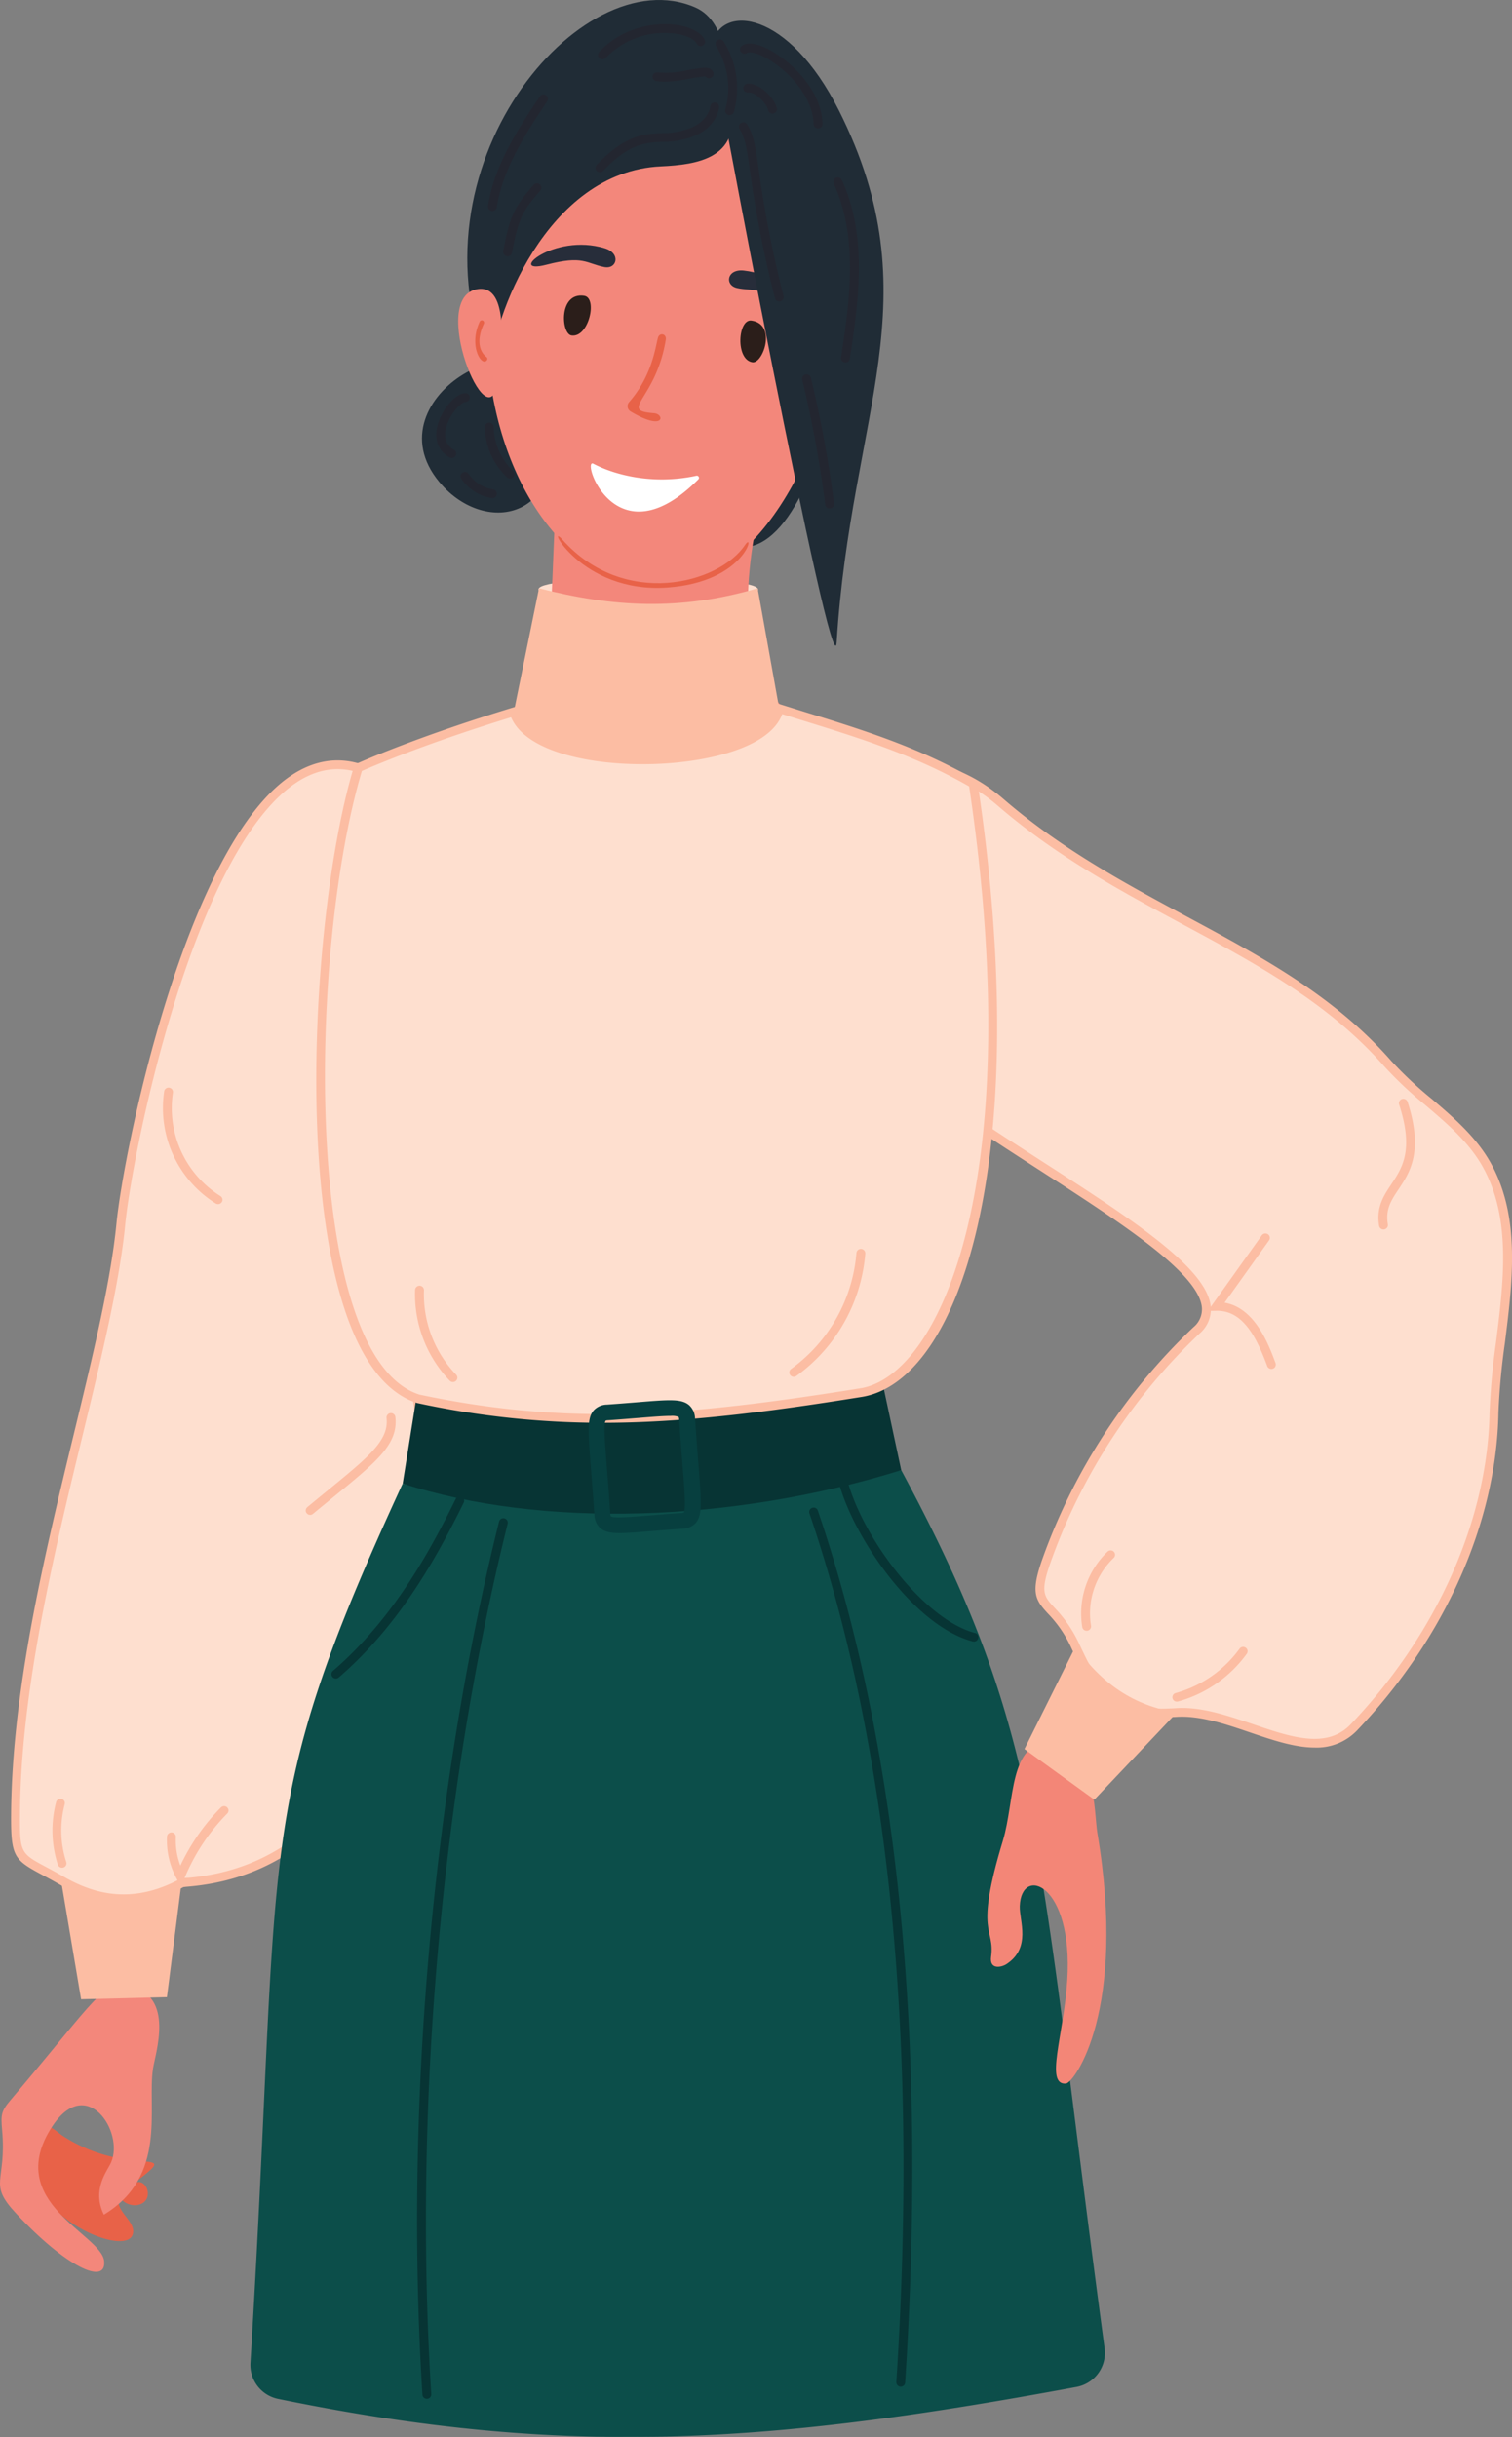 <svg id="Group_4973" data-name="Group 4973" xmlns="http://www.w3.org/2000/svg" width="435.126" height="701.098" viewBox="0 0 435.126 701.098">
  <rect x="0" y="0" width="435.126" height="701.098" fill="#808080" stroke="none"/>
  <path id="Path_11724" data-name="Path 11724" d="M604.27,1461.945c-2.193.02-4.3-.817-6.483-1.054-3-.326-6.035.495-9.044.233-10.218-.888-53.719-24.868-2.85-63.555C649.276,1349.366,631.267,1461.7,604.27,1461.945Z" transform="translate(-390.342 -1304.515)" fill="#202c36"/>
  <path id="Path_11725" data-name="Path 11725" d="M517.7,1444.25c13.447,14.687,38.124,9.59,30.853-25.41C543.24,1393.286,495.315,1419.807,517.7,1444.25Z" transform="translate(-390.342 -1304.515)" fill="#202c36"/>
  <path id="Path_11726" data-name="Path 11726" d="M577.162,1478.988c-27.515,0-55.128-7.954-.228-7.954C631.118,1471.034,604.911,1478.988,577.162,1478.988Z" transform="translate(-390.342 -1304.515)" fill="#fedfcf"/>
  <path id="Path_11727" data-name="Path 11727" d="M661.029,1538.543c-33.86-24.07-65.356-23.532-52.5-86.017l-58.264-3.582c-2.366,46.376.707,49.664-18.96,66.8-4.331,3.775-31.949,19.391-31.949,19.391C543.178,1573.6,623.236,1570.421,661.029,1538.543Z" transform="translate(-390.342 -1304.515)" fill="#f3877b"/>
  <path id="Path_11728" data-name="Path 11728" d="M535.418,1361.445c-24.488,89.028,45.365,151.166,83.133,82.419C686.706,1319.8,555.348,1288.986,535.418,1361.445Z" transform="translate(-390.342 -1304.515)" fill="#f3877b"/>
  <path id="Path_11729" data-name="Path 11729" d="M600.977,1335.407c2.059,14.666-9.947,16.488-20.426,16.97-33.167,1.528-48.528,44.16-49.04,58.5-25.055-57.643,25.929-118.591,58.9-104.232C600.275,1310.941,599.726,1326.495,600.977,1335.407Z" transform="translate(-390.342 -1304.515)" fill="#202c36"/>
  <g id="Group_4931" data-name="Group 4931" transform="translate(233.189 99.663)">
    <path id="Path_11730" data-name="Path 11730" d="M636.7,1404.713c-8.4-3.913-11.634,14.619-12.99,23.854C621.036,1446.774,649.92,1410.876,636.7,1404.713Z" transform="translate(-623.531 -1404.178)" fill="#f3877b"/>
  </g>
  <g id="Group_4932" data-name="Group 4932" transform="translate(131.862 83.097)">
    <path id="Path_11731" data-name="Path 11731" d="M527.827,1387.677c9.15-1.313,7.017,17.382,5.707,26.624C530.95,1432.521,513.416,1389.747,527.827,1387.677Z" transform="translate(-522.204 -1387.611)" fill="#f3877b"/>
  </g>
  <g id="Group_4933" data-name="Group 4933" transform="translate(152.859 70.422)">
    <path id="Path_11732" data-name="Path 11732" d="M554.809,1401.019c-3.039-.45-3.727-12.508,3.643-11.416C562.386,1390.186,559.78,1401.755,554.809,1401.019Z" transform="translate(-543.201 -1374.936)" fill="#2b1e1a"/>
    <path id="Path_11733" data-name="Path 11733" d="M606.88,1408.732c3.038.45,7.1-10.9-.266-11.995C602.68,1396.154,601.909,1407.995,606.88,1408.732Z" transform="translate(-543.201 -1374.936)" fill="#2b1e1a"/>
    <path id="Path_11734" data-name="Path 11734" d="M564.363,1375.937c4.74,1.438,3.554,6.127-.137,5.4-5.211-1.035-5.992-3.442-16.621-.668C535.924,1383.713,549.551,1371.445,564.363,1375.937Z" transform="translate(-543.201 -1374.936)" fill="#272d3a"/>
    <path id="Path_11735" data-name="Path 11735" d="M604.406,1382.353c-4.92-.537-5.611,4.211-1.938,5.026,4.62,1.026,6.841-.818,15.577,5.915C627.646,1400.693,619.778,1384.03,604.406,1382.353Z" transform="translate(-543.201 -1374.936)" fill="#272d3a"/>
    <path id="Path_11736" data-name="Path 11736" d="M571.405,1420.171a1.773,1.773,0,0,0,.45,2.744c9.829,5.852,9.842.724,6.7.481-10.424-.81.568-3.82,3.376-21.112.3-1.818-1.788-2.141-2.221-.677C578.96,1404.156,578.14,1412.455,571.405,1420.171Z" transform="translate(-543.201 -1374.936)" fill="#e86248"/>
    <path id="Path_11737" data-name="Path 11737" d="M590.747,1441.376a.615.615,0,0,1,.569,1.033c-23.972,24.028-33.922-6.444-30.2-4.479C566.993,1441.03,577.993,1444.108,590.747,1441.376Z" transform="translate(-543.201 -1374.936)" fill="#fff"/>
  </g>
  <g id="Group_4934" data-name="Group 4934" transform="translate(136.766 92.151)">
    <path id="Path_11738" data-name="Path 11738" d="M528.386,1397.055a.669.669,0,1,1,1.206.579c-2.284,4.89-1.182,8.118.727,9.582a.68.68,0,0,1,.129.946C528.973,1410.141,525.119,1404.048,528.386,1397.055Z" transform="translate(-527.108 -1396.665)" fill="#e86248"/>
  </g>
  <g id="Group_4935" data-name="Group 4935" transform="translate(239.908 109.201)">
    <path id="Path_11739" data-name="Path 11739" d="M630.684,1423.071c2.224-1.961,2.384-5.509,2.358-8.68a.667.667,0,1,1,1.334-.011C634.473,1426.283,628.642,1424.864,630.684,1423.071Z" transform="translate(-630.25 -1413.716)" fill="#e86248"/>
  </g>
  <g id="Group_4936" data-name="Group 4936" transform="translate(160.57 154.253)">
    <path id="Path_11740" data-name="Path 11740" d="M552.19,1459.754c17.744,19.869,45.018,12.784,52.566,1.538,2.981-4.382.248,10.664-22.4,12.253C557.353,1475.3,547.076,1454.01,552.19,1459.754Z" transform="translate(-550.913 -1458.767)" fill="#e86248"/>
  </g>
  <path id="Path_11741" data-name="Path 11741" d="M476.079,1872.782c.005.146.015.355.033.683C476.1,1873.234,476.092,1873.011,476.079,1872.782Z" transform="translate(-390.342 -1304.515)" fill="#f3877b"/>
  <g id="Group_4937" data-name="Group 4937" transform="translate(3.186 218.747)">
    <path id="Path_11742" data-name="Path 11742" d="M394.81,1826.378c-.1,14.078,1,12.095,13.085,19.038,8.208,4.714,19.707,8.837,34.659.853,2.516-1.343,61.169,4.2,69.371-100.059,2.382-30.278-3.572-43.807-5.843-74.094-1.951-26.009,26.137-135.219-12.658-146.712-41.672-12.344-65.989,107.473-68.313,131.256C421,1698.722,395.226,1767.076,394.81,1826.378Z" transform="translate(-393.529 -1523.262)" fill="#fedfcf"/>
    <path id="Path_11743" data-name="Path 11743" d="M425.914,1852.045c-7.715,0-13.985-2.859-18.659-5.542-1.85-1.063-3.439-1.913-4.8-2.646-8.113-4.346-9-5.235-8.916-17.488.253-35.864,9.741-75.025,18.112-109.576,5.436-22.429,10.569-43.615,12.2-60.254,2.117-21.651,20.084-108.936,50.359-128.979,6.347-4.2,12.947-5.328,19.591-3.359,29.57,8.76,22.024,69.2,16.518,113.337-1.857,14.881-3.461,27.733-2.955,34.485.82,10.957,2.105,19.564,3.347,27.888,2.159,14.476,4.024,26.976,2.5,46.4-4.915,62.479-28.573,97.376-68.414,100.92-.718.063-1.531.136-1.732.2A36.007,36.007,0,0,1,425.914,1852.045Zm-29.83-25.657c-.079,11.157.211,11.309,7.585,15.261,1.385.743,3,1.6,4.868,2.68,7.233,4.152,18.559,8.755,33.411.835a7.421,7.421,0,0,1,2.606-.44c48.561-4.32,62.748-56.01,66.1-98.611,1.508-19.139-.339-31.511-2.475-45.836-1.248-8.368-2.538-17.021-3.368-28.067-.523-7,1.093-19.966,2.967-34.98,5.094-40.806,12.79-102.473-14.717-110.622-5.89-1.745-11.758-.722-17.437,3.039-29.523,19.545-47.151,105.732-49.241,127.134-1.643,16.811-6.8,38.079-12.254,60.6-8.339,34.42-17.793,73.432-18.043,109.011Z" transform="translate(-393.529 -1523.262)" fill="#fcbda3"/>
  </g>
  <path id="Path_11744" data-name="Path 11744" d="M561.522,2005.51c7.716.167,15.415.127,23.159-.1Q573.1,2005.561,561.522,2005.51Z" transform="translate(-390.342 -1304.515)" fill="#0c4e4a"/>
  <path id="Path_11745" data-name="Path 11745" d="M708.216,1980c-19.612-145.207-17.109-175.622-58.524-252.547-41.028,7.667-103.157,12.87-143.463,3.842-43.812,95.1-34.48,100.636-43.817,252.912a9.977,9.977,0,0,0,7.9,10.4c33.161,6.809,62.336,10.271,91.215,10.9q11.58.048,23.159-.1c35.282-1.041,71.58-6.082,115.55-14.241A9.972,9.972,0,0,0,708.216,1980Z" transform="translate(-390.342 -1304.515)" fill="#0c4e4a"/>
  <g id="Group_4938" data-name="Group 4938" transform="translate(0 571.119)">
    <path id="Path_11746" data-name="Path 11746" d="M428.889,1932.59c3.81-2.108,6.359,5.543.732,6.312a5.377,5.377,0,0,1-4.842-2.274c-1.871,3.767,5.127,6.99,3.7,10.827-2.707,7.267-37.626-8.666-27.694-29.46,2.124-4.445,5.093-.636,7.975,1.191C428.128,1931.464,443.617,1921.317,428.889,1932.59Z" transform="translate(-390.342 -1875.634)" fill="#e86248"/>
    <path id="Path_11747" data-name="Path 11747" d="M393.4,1908.636c-2.755,3.248-2.838,4.261-2.448,8.652,1.347,15.176-4.2,15.164,3.951,23.913,14.423,15.477,26.066,20.883,25.414,13.809-.722-7.826-29.1-16.8-15.089-38.551,9.937-15.435,20.923,1.265,17.09,10.125-1.047,2.422-5.673,7.741-2.087,15.056,18.372-11.175,12.444-30.458,14.133-41.974.65-4.426,6.368-20.974-6.637-23.728C419.869,1874.274,418.828,1878.658,393.4,1908.636Z" transform="translate(-390.342 -1875.634)" fill="#f3877b"/>
  </g>
  <path id="Path_11748" data-name="Path 11748" d="M649.692,1727.456c-48.437,15.042-103.407,16.795-143.463,3.842l4.521-28.308,132.951-3.56Z" transform="translate(-390.342 -1304.515)" fill="#073434"/>
  <g id="Group_4939" data-name="Group 4939" transform="translate(284.148 501.134)">
    <path id="Path_11749" data-name="Path 11749" d="M697.12,1903.909c-6.194.554-.639-13.88.363-29.718,1.764-27.893-13.271-33.2-13.669-21.306-.139,4.175,3.394,11.984-3.867,16.7-1.312.852-4.9,1.718-4.386-2.124,1.151-8.631-4.912-6.043,3.373-33.351,3.543-11.68,1.653-28.44,13.818-28.461,12.962-.023,12.466,20.71,13.375,26.091C714.778,1882.946,699.462,1903.7,697.12,1903.909Z" transform="translate(-674.49 -1805.649)" fill="#f38677"/>
  </g>
  <g id="Group_4940" data-name="Group 4940" transform="translate(222.292 218.887)">
    <path id="Path_11750" data-name="Path 11750" d="M615.719,1573.861c16.526,47.038,142.076,91.567,118.986,113.339a169.685,169.685,0,0,0-43.038,65.807c-5.547,15.439,1.248,10.315,8.2,25.16,7.572,16.179,11.52,20.053,29.161,19s38.736,17.1,51,4.214c22.923-24.095,39.612-56.9,40.253-90.361.423-22.073,9.71-49.95-1.979-71.183-6.651-12.081-19.5-18.964-28.567-29.3-29.618-33.778-74.221-43.068-111.469-75.224C644.789,1506.41,604.7,1542.495,615.719,1573.861Z" transform="translate(-612.634 -1523.402)" fill="#fedfcf"/>
    <path id="Path_11751" data-name="Path 11751" d="M768.706,1807.257c-5.833,0-12.241-2.183-18.532-4.323-7.088-2.414-14.381-4.9-21.074-4.513-18.126,1.084-22.56-2.982-30.395-19.728a35.265,35.265,0,0,0-6.791-9.981c-3.7-4.027-5.062-6.064-1.447-16.126a170.9,170.9,0,0,1,43.356-66.294,6.645,6.645,0,0,0,2.4-5.651c-.926-9.934-23.332-24.4-47.051-39.71-31.063-20.056-66.273-42.785-74.663-66.659-5.507-15.68,1.429-34.315,16.5-44.312,15.23-10.1,33.205-8.452,48.1,4.4,16.721,14.437,35.01,24.276,52.7,33.791,21.86,11.76,42.507,22.866,58.9,41.556a111.271,111.271,0,0,0,11.588,10.886c6.372,5.438,12.961,11.062,17.132,18.641,8.523,15.48,6.214,33.917,3.981,51.746a195.612,195.612,0,0,0-1.847,20.061c-.6,31.47-15.4,64.71-40.595,91.2A16.051,16.051,0,0,1,768.706,1807.257Zm-38.164-11.392c6.683,0,13.681,2.383,20.465,4.692,10.9,3.711,21.192,7.217,28.089-.037,24.77-26.038,39.316-58.669,39.908-89.525a198.154,198.154,0,0,1,1.864-20.321c2.184-17.437,4.443-35.467-3.689-50.239-3.952-7.178-10.078-12.405-16.562-17.94a113.471,113.471,0,0,1-11.849-11.142c-16.085-18.345-36.535-29.346-58.187-40.994-17.807-9.58-36.224-19.487-53.156-34.106-13.969-12.062-30.793-13.632-44.993-4.209-14.123,9.371-20.646,26.784-15.508,41.405,8.1,23.064,42.924,45.544,73.649,65.379,25.3,16.334,47.153,30.441,48.192,41.583a9.11,9.11,0,0,1-3.178,7.7,168.423,168.423,0,0,0-42.718,65.318c-3.252,9.048-2.2,10.195.933,13.6a37.846,37.846,0,0,1,7.217,10.616c7.359,15.72,10.8,19.287,27.929,18.272C729.476,1795.881,730.009,1795.865,730.542,1795.865Z" transform="translate(-612.634 -1523.402)" fill="#fcbda3"/>
  </g>
  <path id="Path_11752" data-name="Path 11752" d="M685.161,1807.686l20.112,14.546,23.751-25.066c-12.275-1.876-21.749-8.3-29.161-19Z" transform="translate(-390.342 -1304.515)" fill="#fcbda3"/>
  <g id="Group_4941" data-name="Group 4941" transform="translate(91.014 202.239)">
    <path id="Path_11753" data-name="Path 11753" d="M538.207,1509.306c5.593,19.2,72.191,17.881,76.383-.937,19.891,6.222,37.753,11.133,55.825,21.6,16.337,109-5.754,170.556-32.044,175.133-54.688,8.793-87.123,10.377-127.735,1.8-35.828-11.57-32.141-132.371-17.212-181.5C493.424,1525.4,509.487,1518.066,538.207,1509.306Z" transform="translate(-481.356 -1506.754)" fill="#fedfcf"/>
    <path id="Path_11754" data-name="Path 11754" d="M563.787,1713.832a252.735,252.735,0,0,1-53.42-5.7c-38.173-12.32-32.384-136.289-18.163-183.093l.165-.541.52-.239c.16-.074,16.469-7.474,44.941-16.16l1.243-.379.359,1.234c2.662,9.148,21.619,13.386,39,12.844,18.888-.591,33.244-6.225,34.909-13.7l.3-1.345,7.867,2.446c17.154,5.3,33.355,10.306,49.549,19.69l.525.3.091.595c16.2,108.116-4.952,171.657-33.084,176.554C609.691,1710.99,586.3,1713.832,563.787,1713.832Zm-69.306-187.52c-15.354,51.309-17.424,168.43,16.552,179.4,42.251,8.916,75.98,6.375,127.132-1.848,23.027-4.008,47.859-60.37,31.078-173.111-15.771-9.044-31.67-13.957-48.492-19.156l-5.3-1.644c-3.61,9.831-21.875,13.89-36.933,14.361-17.668.558-36.846-3.418-41.1-13.451C512.63,1518.482,497.416,1525.018,494.481,1526.312Z" transform="translate(-481.356 -1506.754)" fill="#fcbda3"/>
  </g>
  <g id="Group_4942" data-name="Group 4942" transform="translate(169.41 402.821)">
    <path id="Path_11755" data-name="Path 11755" d="M568.68,1745.546c-2.756,0-4.358-.374-5.576-1.41a5.318,5.318,0,0,1-1.707-3.888c-.336-4.916-.658-9.011-.928-12.42-.931-11.8-1.211-15.354.751-17.6a5.317,5.317,0,0,1,3.8-1.64c3.4-.238,6.31-.475,8.791-.677,9.2-.752,12.647-1.033,14.843.832a5.323,5.323,0,0,1,1.707,3.889c.336,4.916.658,9.011.928,12.421.931,11.794,1.211,15.353-.751,17.6a5.311,5.311,0,0,1-3.8,1.639l-.163-2.256.163,2.256c-3.4.239-6.315.476-8.8.68C573.848,1745.305,570.893,1745.546,568.68,1745.546Zm14.661-33.7c-2.137,0-5.483.274-9.15.573-2.495.2-5.421.442-8.844.681a1.959,1.959,0,0,0-.7.122c-.658.894-.216,6.5.4,14.253.27,3.422.594,7.533.93,12.469a1.952,1.952,0,0,0,.148.789c.793.595,5.73.192,11.441-.274,2.495-.2,5.423-.443,8.849-.683a1.95,1.95,0,0,0,.7-.121c.658-.894.216-6.5-.4-14.252-.27-3.423-.594-7.534-.93-12.469a1.938,1.938,0,0,0-.148-.789A5.063,5.063,0,0,0,583.341,1711.848Z" transform="translate(-559.752 -1707.336)" fill="#073f3f"/>
  </g>
  <path id="Path_11756" data-name="Path 11756" d="M438.376,1879.062l-24.7.6-5.779-34.251c11.2,5.426,22.6,5.5,34.659.853Z" transform="translate(-390.342 -1304.515)" fill="#fcbda3"/>
  <path id="Path_11757" data-name="Path 11757" d="M631.111,1489.288c4.045-65.817,27.851-98.916.63-153.039-14.521-28.872-33.962-30.817-36.586-18.892C594.826,1318.852,630.119,1505.429,631.111,1489.288Z" transform="translate(-390.342 -1304.515)" fill="#202c36"/>
  <path id="Path_11758" data-name="Path 11758" d="M614.59,1508.369c-2.6,18.671-72.531,21.17-76.383.937l7.25-35.549c21.274,5.4,40.3,6.577,62.918,0Z" transform="translate(-390.342 -1304.515)" fill="#fcbda3"/>
  <g id="Group_4943" data-name="Group 4943" transform="translate(205.915 11.366)">
    <path id="Path_11759" data-name="Path 11759" d="M600.315,1337.638a1.288,1.288,0,0,1-.344-.046,1.256,1.256,0,0,1-.884-1.549,22.85,22.85,0,0,0-2.635-18.24,1.246,1.246,0,0,1,.4-1.732,1.287,1.287,0,0,1,1.756.4,25.382,25.382,0,0,1,2.93,20.252A1.272,1.272,0,0,1,600.315,1337.638Z" transform="translate(-596.258 -1315.88)" fill="#232630"/>
  </g>
  <g id="Group_4944" data-name="Group 4944" transform="translate(172.111 6.962)">
    <path id="Path_11760" data-name="Path 11760" d="M563.728,1321.568a1.289,1.289,0,0,1-.862-.329,1.247,1.247,0,0,1-.079-1.776c6.683-7.2,16.251-8.664,22.411-7.737,3.988.6,6.958,2.2,7.945,4.267a1.249,1.249,0,0,1-.611,1.672,1.282,1.282,0,0,1-1.7-.6c-.5-1.042-2.549-2.328-6.022-2.849a23.509,23.509,0,0,0-20.143,6.948A1.284,1.284,0,0,1,563.728,1321.568Z" transform="translate(-562.453 -1311.477)" fill="#232630"/>
  </g>
  <g id="Group_4945" data-name="Group 4945" transform="translate(187.781 19.473)">
    <path id="Path_11761" data-name="Path 11761" d="M581.678,1328.015a16.841,16.841,0,0,1-2.469-.174,1.257,1.257,0,1,1,.379-2.486,26.088,26.088,0,0,0,8.419-.622c1.577-.286,3.208-.58,4.846-.724,1.941-.181,2.56.847,2.744,1.293a1.25,1.25,0,0,1-.7,1.639,1.292,1.292,0,0,1-1.523-.435,1.665,1.665,0,0,0-.3.006c-1.52.134-3.092.418-4.612.693A38.393,38.393,0,0,1,581.678,1328.015Z" transform="translate(-578.124 -1323.988)" fill="#232630"/>
  </g>
  <g id="Group_4946" data-name="Group 4946" transform="translate(171.386 29.464)">
    <path id="Path_11762" data-name="Path 11762" d="M563,1354.069a1.279,1.279,0,0,1-.872-.339,1.245,1.245,0,0,1-.06-1.777c8.231-8.659,13.632-8.905,18.857-9.143a21.707,21.707,0,0,0,8.68-1.685c2.225-1,4.75-3.114,5.158-6.06a1.281,1.281,0,0,1,1.434-1.076,1.259,1.259,0,0,1,1.091,1.415c-.457,3.313-3,6.382-6.627,8.009a24.147,24.147,0,0,1-9.618,1.909c-4.933.224-9.592.436-17.113,8.35A1.28,1.28,0,0,1,563,1354.069Z" transform="translate(-561.728 -1333.978)" fill="#232630"/>
  </g>
  <g id="Group_4947" data-name="Group 4947" transform="translate(140.43 27.181)">
    <path id="Path_11763" data-name="Path 11763" d="M532.051,1365.2a1.445,1.445,0,0,1-.2-.014,1.258,1.258,0,0,1-1.066-1.434c1.864-11.9,8.788-22.3,14.9-31.485a1.284,1.284,0,0,1,1.766-.362,1.246,1.246,0,0,1,.366,1.739c-5.966,8.969-12.731,19.134-14.509,30.491A1.27,1.27,0,0,1,532.051,1365.2Z" transform="translate(-530.773 -1331.696)" fill="#232630"/>
  </g>
  <g id="Group_4948" data-name="Group 4948" transform="translate(144.807 52.745)">
    <path id="Path_11764" data-name="Path 11764" d="M536.428,1378.25a1.347,1.347,0,0,1-.229-.019,1.259,1.259,0,0,1-1.029-1.46c1.881-10.3,3.331-12.81,8.722-19.068a1.288,1.288,0,0,1,1.8-.144,1.245,1.245,0,0,1,.147,1.772c-4.819,5.592-6.29,7.66-8.157,17.886A1.269,1.269,0,0,1,536.428,1378.25Z" transform="translate(-535.15 -1357.26)" fill="#232630"/>
  </g>
  <g id="Group_4949" data-name="Group 4949" transform="translate(212.984 12.541)">
    <path id="Path_11765" data-name="Path 11765" d="M625.754,1341.443a1.266,1.266,0,0,1-1.275-1.229c-.191-8.614-8.624-16.581-14.548-19.486-2.8-1.373-4.222-1.246-4.583-.991a1.286,1.286,0,0,1-1.781-.283,1.246,1.246,0,0,1,.288-1.754c1.893-1.352,4.966-.323,7.211.778,6.052,2.967,15.737,11.477,15.963,21.681a1.265,1.265,0,0,1-1.248,1.284Z" transform="translate(-603.326 -1317.056)" fill="#232630"/>
  </g>
  <g id="Group_4950" data-name="Group 4950" transform="translate(213.938 24.074)">
    <path id="Path_11766" data-name="Path 11766" d="M612.657,1337.2a1.271,1.271,0,0,1-1.245-.989c-.407-1.854-3.527-5.274-5.794-5.106a1.21,1.21,0,0,1-1.336-1.192,1.264,1.264,0,0,1,1.208-1.319c3.626-.188,7.782,4.219,8.413,7.082a1.255,1.255,0,0,1-.975,1.495A1.2,1.2,0,0,1,612.657,1337.2Z" transform="translate(-604.28 -1328.589)" fill="#232630"/>
  </g>
  <g id="Group_4951" data-name="Group 4951" transform="translate(212.663 35.203)">
    <path id="Path_11767" data-name="Path 11767" d="M614.6,1391.251a1.27,1.27,0,0,1-1.237-.957,325.747,325.747,0,0,1-7.2-36.658c-.886-6.242-1.333-9.375-2.974-12a1.248,1.248,0,0,1,.418-1.73,1.283,1.283,0,0,1,1.753.41c1.921,3.075,2.422,6.589,3.328,12.971a323.939,323.939,0,0,0,7.15,36.407,1.255,1.255,0,0,1-.933,1.521A1.281,1.281,0,0,1,614.6,1391.251Z" transform="translate(-603.005 -1339.718)" fill="#232630"/>
  </g>
  <g id="Group_4952" data-name="Group 4952" transform="translate(239.825 51.045)">
    <path id="Path_11768" data-name="Path 11768" d="M633.653,1408.777a1.2,1.2,0,0,1-.189-.013,1.257,1.257,0,0,1-1.074-1.427l.082-.554c2.259-15.006,5.072-33.681-2.191-49.446a1.25,1.25,0,0,1,.633-1.664,1.283,1.283,0,0,1,1.69.625c7.573,16.439,4.7,35.522,2.39,50.855l-.083.552A1.267,1.267,0,0,1,633.653,1408.777Z" transform="translate(-630.167 -1355.56)" fill="#232630"/>
  </g>
  <g id="Group_4953" data-name="Group 4953" transform="translate(230.838 107.693)">
    <path id="Path_11769" data-name="Path 11769" d="M629.094,1450.788a1.269,1.269,0,0,1-1.262-1.1,335.72,335.72,0,0,0-6.617-35.933,1.256,1.256,0,0,1,.946-1.513,1.276,1.276,0,0,1,1.535.932,337.849,337.849,0,0,1,6.666,36.2,1.272,1.272,0,0,1-1.268,1.415Z" transform="translate(-621.18 -1412.208)" fill="#232630"/>
  </g>
  <g id="Group_4954" data-name="Group 4954" transform="translate(125.552 113.122)">
    <path id="Path_11770" data-name="Path 11770" d="M520.362,1436.265a1.283,1.283,0,0,1-.631-.164c-3.262-1.832-4.5-5.057-3.5-9.081,1.164-4.641,5.114-9.289,7.971-9.383a1.245,1.245,0,0,1,1.316,1.216,1.265,1.265,0,0,1-1.233,1.3c-1.228.041-4.586,3.526-5.578,7.475-.729,2.915.037,5.032,2.282,6.292a1.246,1.246,0,0,1,.476,1.714A1.275,1.275,0,0,1,520.362,1436.265Z" transform="translate(-515.894 -1417.637)" fill="#232630"/>
  </g>
  <g id="Group_4955" data-name="Group 4955" transform="translate(139.526 121.602)">
    <path id="Path_11771" data-name="Path 11771" d="M537.15,1442.193a1.279,1.279,0,0,1-.875-.343,20.523,20.523,0,0,1-6.406-14.458,1.275,1.275,0,0,1,2.55-.036,17.972,17.972,0,0,0,5.6,12.666,1.244,1.244,0,0,1,.054,1.776A1.285,1.285,0,0,1,537.15,1442.193Z" transform="translate(-529.869 -1426.117)" fill="#232630"/>
  </g>
  <g id="Group_4956" data-name="Group 4956" transform="translate(132.534 135.76)">
    <path id="Path_11772" data-name="Path 11772" d="M532.06,1447.812a1.34,1.34,0,0,1-.189-.013,13,13,0,0,1-8.785-5.577,1.246,1.246,0,0,1,.366-1.741,1.288,1.288,0,0,1,1.766.36,10.389,10.389,0,0,0,7.027,4.471,1.256,1.256,0,0,1-.185,2.5Z" transform="translate(-522.877 -1440.275)" fill="#232630"/>
  </g>
  <g id="Group_4967" data-name="Group 4967" transform="translate(15.099 312.895)">
    <g id="Group_4957" data-name="Group 4957" transform="translate(332.5 41.948)">
      <path id="Path_11773" data-name="Path 11773" d="M756.224,1698.329a1.271,1.271,0,0,1-1.2-.825c-3.1-8.333-6.991-16.036-14.578-15.9l-2.508.041,15.524-21.753a1.286,1.286,0,0,1,1.778-.3,1.245,1.245,0,0,1,.309,1.751l-12.794,17.928c8.766,1.5,12.694,12.074,14.661,17.374a1.266,1.266,0,0,1-1.2,1.689Z" transform="translate(-737.942 -1659.357)" fill="#fcbda3"/>
    </g>
    <g id="Group_4958" data-name="Group 4958" transform="translate(381.582 3.227)">
      <path id="Path_11774" data-name="Path 11774" d="M788.481,1658.209a1.269,1.269,0,0,1-1.255-1.052c-.892-5.339,1.326-8.672,3.473-11.9,3.222-4.837,6.555-9.839,2.289-22.987a1.253,1.253,0,0,1,.825-1.58,1.281,1.281,0,0,1,1.6.815c4.64,14.289.633,20.3-2.584,25.132-2.135,3.205-3.82,5.735-3.09,10.106a1.258,1.258,0,0,1-1.051,1.444A1.139,1.139,0,0,1,788.481,1658.209Z" transform="translate(-787.023 -1620.636)" fill="#fcbda3"/>
    </g>
    <g id="Group_4959" data-name="Group 4959" transform="translate(32.93 206.699)">
      <path id="Path_11775" data-name="Path 11775" d="M442.437,1847.3l-1.285-2.375a23.143,23.143,0,0,1-2.756-12.06,1.3,1.3,0,0,1,1.334-1.2,1.265,1.265,0,0,1,1.216,1.315,20.617,20.617,0,0,0,1.307,8.243,60.162,60.162,0,0,1,11.669-16.739,1.285,1.285,0,0,1,1.8-.02,1.244,1.244,0,0,1,.019,1.778,57.575,57.575,0,0,0-12.285,18.56Z" transform="translate(-438.372 -1824.109)" fill="#fcbda3"/>
    </g>
    <g id="Group_4960" data-name="Group 4960" transform="translate(0 204.571)">
      <path id="Path_11776" data-name="Path 11776" d="M408.2,1841.823a1.274,1.274,0,0,1-1.213-.872,32.064,32.064,0,0,1-.487-18.037,1.279,1.279,0,0,1,1.56-.893,1.255,1.255,0,0,1,.906,1.537,29.53,29.53,0,0,0,.447,16.624,1.253,1.253,0,0,1-.822,1.581A1.3,1.3,0,0,1,408.2,1841.823Z" transform="translate(-405.442 -1821.98)" fill="#fcbda3"/>
    </g>
    <g id="Group_4961" data-name="Group 4961" transform="translate(296.026 133.12)">
      <path id="Path_11777" data-name="Path 11777" d="M703.055,1773.656a1.269,1.269,0,0,1-1.255-1.046,24.638,24.638,0,0,1,7.29-21.738,1.29,1.29,0,0,1,1.8.052,1.245,1.245,0,0,1-.054,1.776,22.082,22.082,0,0,0-6.524,19.488,1.258,1.258,0,0,1-1.044,1.45A1.3,1.3,0,0,1,703.055,1773.656Z" transform="translate(-701.468 -1750.53)" fill="#fcbda3"/>
    </g>
    <g id="Group_4962" data-name="Group 4962" transform="translate(322.295 160.885)">
      <path id="Path_11778" data-name="Path 11778" d="M729.012,1794.041a1.269,1.269,0,0,1-1.228-.922,1.254,1.254,0,0,1,.889-1.547,33.809,33.809,0,0,0,18.392-12.753,1.29,1.29,0,0,1,1.778-.292,1.248,1.248,0,0,1,.295,1.755A36.371,36.371,0,0,1,729.351,1794,1.315,1.315,0,0,1,729.012,1794.041Z" transform="translate(-727.737 -1778.295)" fill="#fcbda3"/>
    </g>
    <g id="Group_4963" data-name="Group 4963" transform="translate(31.759)">
      <path id="Path_11779" data-name="Path 11779" d="M453.1,1650.921a1.3,1.3,0,0,1-.666-.184,32.4,32.4,0,0,1-14.847-32.269,1.275,1.275,0,0,1,1.461-1.043,1.26,1.26,0,0,1,1.059,1.44,29.835,29.835,0,0,0,13.659,29.726,1.249,1.249,0,0,1,.422,1.728A1.275,1.275,0,0,1,453.1,1650.921Z" transform="translate(-437.201 -1617.41)" fill="#fcbda3"/>
    </g>
    <g id="Group_4964" data-name="Group 4964" transform="translate(72.879 93.609)">
      <path id="Path_11780" data-name="Path 11780" d="M479.6,1740.313a1.279,1.279,0,0,1-.975-.446,1.243,1.243,0,0,1,.155-1.771c2.181-1.811,4.215-3.475,6.1-5.015,11.618-9.489,17.449-14.251,16.7-20.662a1.276,1.276,0,0,1,2.535-.286c.9,7.763-5.286,12.816-17.611,22.883-1.882,1.537-3.913,3.2-6.089,5A1.276,1.276,0,0,1,479.6,1740.313Z" transform="translate(-478.321 -1711.018)" fill="#fcbda3"/>
    </g>
    <g id="Group_4965" data-name="Group 4965" transform="translate(104.33 56.975)">
      <path id="Path_11781" data-name="Path 11781" d="M520.686,1702.1a1.281,1.281,0,0,1-.919-.386,35.951,35.951,0,0,1-9.967-26.127,1.29,1.29,0,0,1,1.326-1.2,1.265,1.265,0,0,1,1.224,1.306,33.416,33.416,0,0,0,9.255,24.286,1.246,1.246,0,0,1-.035,1.777A1.289,1.289,0,0,1,520.686,1702.1Z" transform="translate(-509.772 -1674.385)" fill="#fcbda3"/>
    </g>
    <g id="Group_4966" data-name="Group 4966" transform="translate(212.047 46.395)">
      <path id="Path_11782" data-name="Path 11782" d="M618.764,1700.6a1.279,1.279,0,0,1-1.034-.521,1.246,1.246,0,0,1,.287-1.755,45.717,45.717,0,0,0,18.792-33.365,1.283,1.283,0,0,1,1.371-1.156,1.263,1.263,0,0,1,1.174,1.35,48.262,48.262,0,0,1-19.844,35.209A1.286,1.286,0,0,1,618.764,1700.6Z" transform="translate(-617.488 -1663.805)" fill="#fcbda3"/>
    </g>
  </g>
  <g id="Group_4972" data-name="Group 4972" transform="translate(95.375 425.537)">
    <g id="Group_4968" data-name="Group 4968" transform="translate(24.656 11.222)">
      <path id="Path_11783" data-name="Path 11783" d="M513.177,1994.6a1.266,1.266,0,0,1-1.27-1.179c-5.17-82.476,2.869-174.031,22.059-251.185a1.274,1.274,0,0,1,2.476.6c-19.129,76.919-27.146,168.2-21.99,250.432a1.263,1.263,0,0,1-1.194,1.331A.719.719,0,0,1,513.177,1994.6Z" transform="translate(-510.374 -1741.274)" fill="#073434"/>
    </g>
    <g id="Group_4969" data-name="Group 4969" transform="translate(137.506 8.172)">
      <path id="Path_11784" data-name="Path 11784" d="M649.562,1991.112a1.281,1.281,0,0,1-1.275-1.336c6.366-98.361-2.043-182.438-25-249.9a1.254,1.254,0,0,1,.8-1.591,1.277,1.277,0,0,1,1.613.792c23.059,67.768,31.513,152.167,25.125,250.855A1.267,1.267,0,0,1,649.562,1991.112Z" transform="translate(-623.224 -1738.224)" fill="#073434"/>
    </g>
    <g id="Group_4970" data-name="Group 4970" transform="translate(0 4.928)">
      <path id="Path_11785" data-name="Path 11785" d="M486.992,1787.4a1.275,1.275,0,0,1-.958-.429,1.243,1.243,0,0,1,.118-1.773c16.835-14.537,27.318-33.183,35.352-49.505a1.285,1.285,0,0,1,1.7-.582,1.248,1.248,0,0,1,.59,1.679c-8.145,16.549-18.788,35.467-35.966,50.3A1.281,1.281,0,0,1,486.992,1787.4Z" transform="translate(-485.718 -1734.98)" fill="#073434"/>
    </g>
    <g id="Group_4971" data-name="Group 4971" transform="translate(146.152)">
      <path id="Path_11786" data-name="Path 11786" d="M670.611,1776.768a1.3,1.3,0,0,1-.329-.042c-16.916-4.452-34.023-29.673-38.365-45.081a1.252,1.252,0,0,1,.886-1.547,1.279,1.279,0,0,1,1.57.874c4.649,16.489,22,39.491,36.567,43.326a1.256,1.256,0,0,1,.9,1.538A1.273,1.273,0,0,1,670.611,1776.768Z" transform="translate(-631.87 -1730.052)" fill="#073434"/>
    </g>
  </g>
</svg>

